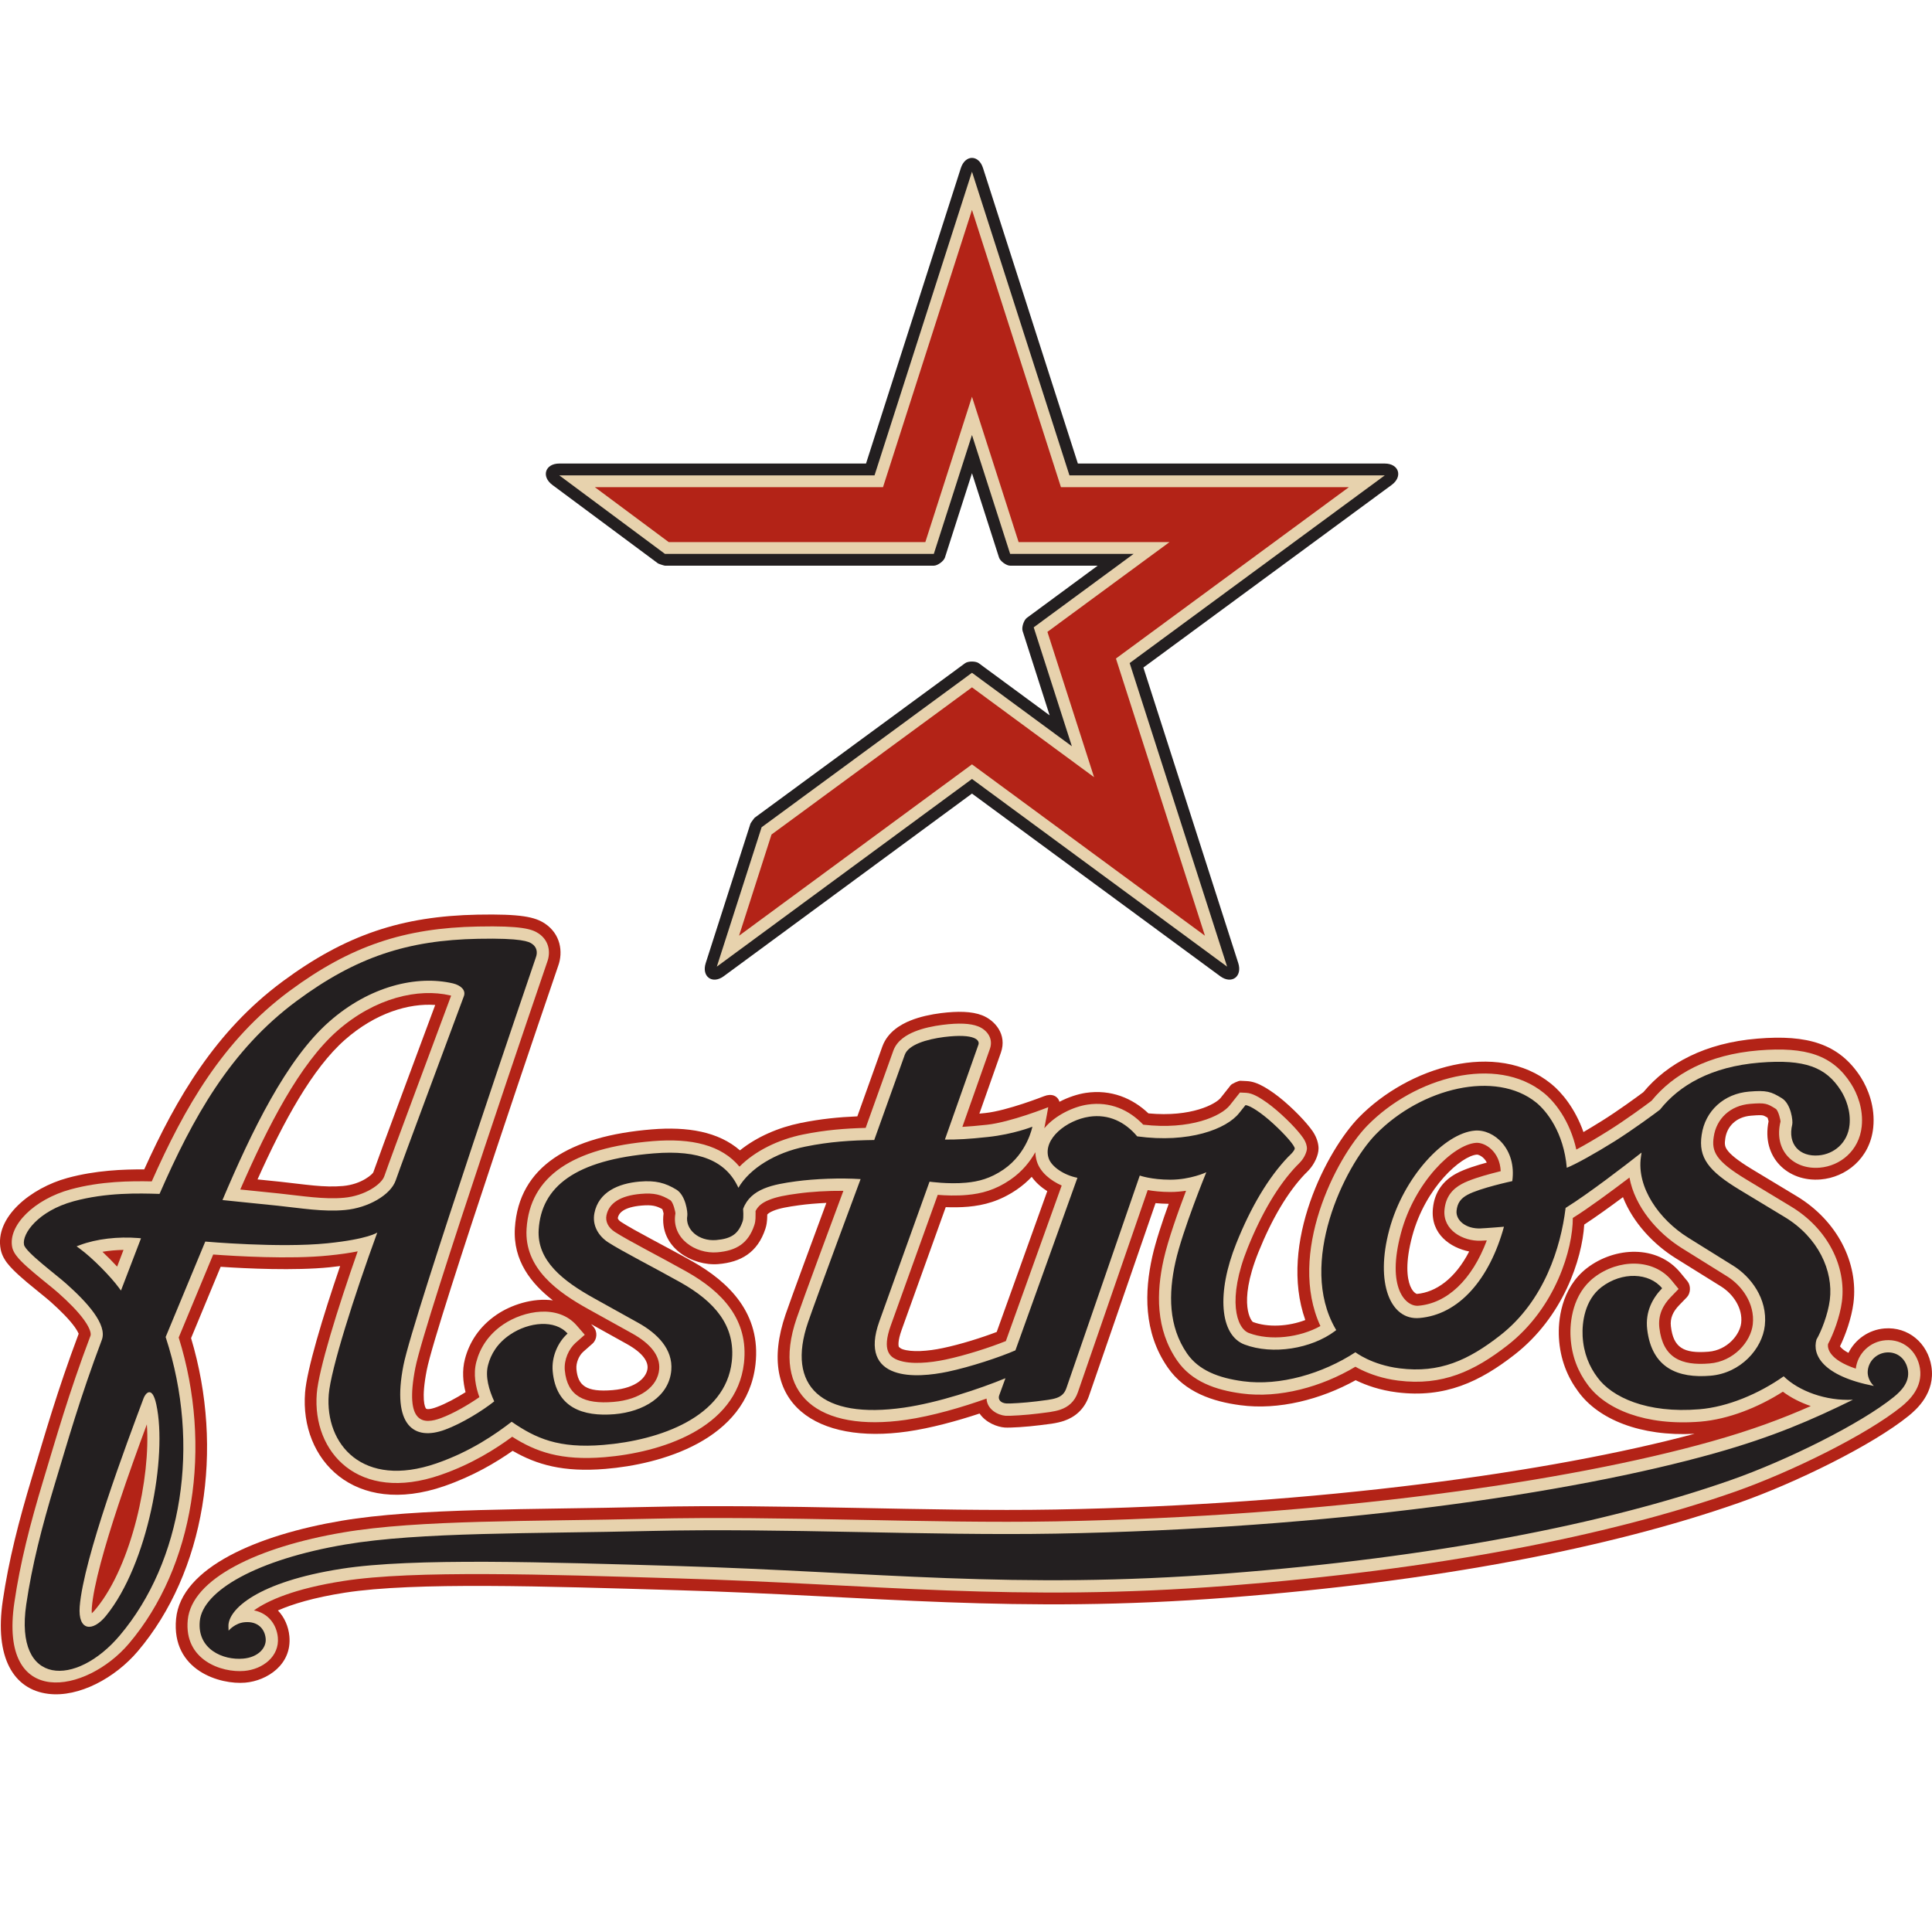 <?xml version="1.0" encoding="utf-8"?>
<!-- Generator: Adobe Illustrator 14.0.0, SVG Export Plug-In . SVG Version: 6.00 Build 43363)  -->
<!DOCTYPE svg PUBLIC "-//W3C//DTD SVG 1.1//EN" "http://www.w3.org/Graphics/SVG/1.1/DTD/svg11.dtd">
<svg version="1.1" xmlns="http://www.w3.org/2000/svg" xmlns:xlink="http://www.w3.org/1999/xlink" x="0px" y="0px" width="200px"
	 height="200px" viewBox="44 746 200 200" enable-background="new 44 746 200 200" xml:space="preserve">
<g id="Layer_1">
	<g>
		<path fill="#B32317" d="M196.089,875.554c-1.92-0.384-4.013-1.787-3.756-4.443c0.165-1.766,1.112-2.917,2.418-3.625
			c0.881-0.479,2.208-0.878,3.163-1.137c-0.324-0.647-0.898-0.84-1.036-0.824c-1.594,0.132-5.312,3.348-6.681,8.425
			c-0.734,2.73-0.55,4.336-0.209,5.18c0.169,0.405,0.366,0.623,0.511,0.723c0.07,0.055,0.131,0.073,0.171,0.093
			C192.634,879.782,194.639,878.371,196.089,875.554 M89.053,850.033c-2.719-0.195-6.174,0.814-9.341,3.601
			c-3.373,2.966-6.354,8.44-9.054,14.459l2.341,0.239c1.194,0.128,2.361,0.287,3.514,0.396c1.01,0.093,2.008,0.136,2.999,0.045
			c1.998-0.185,3.083-1.271,3.13-1.409C83.452,865.044,87.126,855.24,89.053,850.033z M150.801,867.826
			c-0.429,0.459-0.938,0.905-1.526,1.309c-1.781,1.219-3.429,1.636-5.04,1.783c-0.804,0.072-1.623,0.072-2.333,0.046l-4.556,12.685
			c-0.435,1.206-0.34,1.67-0.294,1.784c0.045,0.04,0.195,0.176,0.354,0.229c0.945,0.341,2.645,0.221,4.202-0.111
			c1.81-0.378,4-1.066,5.571-1.667l5.234-14.576C151.813,868.927,151.236,868.437,150.801,867.826z M105.189,883.072l0.252,0.289
			c0.432,0.494,0.378,1.299-0.108,1.731l-0.956,0.844c-0.427,0.38-0.767,1.121-0.704,1.805c0.153,1.687,0.99,2.393,3.741,2.165
			c2.553-0.212,3.546-1.388,3.62-2.269c0.053-0.627-0.37-1.526-2.178-2.527L105.189,883.072z M112.562,871.17
			c-0.593-0.337-1.09-0.464-2.141-0.372c-1.912,0.167-2.371,0.805-2.463,1.266c-0.004,0.028-0.004,0.064,0.024,0.12
			c0.032,0.068,0.12,0.186,0.313,0.312c1.387,0.907,4.646,2.543,7.351,4.066c3.842,2.16,7.154,5.438,6.562,10.677
			c-0.896,7.871-9.85,10.358-15.537,10.822c-4.379,0.366-7.127-0.442-9.602-1.872c-1.712,1.199-4.068,2.609-7.077,3.653
			c-9.303,3.215-14.965-2.711-14.41-9.696c0.186-2.362,1.813-7.784,3.629-13.086c-0.339,0.046-0.703,0.084-1.087,0.129
			c-3.615,0.366-8.633,0.131-11.282-0.052l-3.063,7.385c3.455,11.531,1.443,24.191-5.508,32.407c-2.361,2.78-6.1,4.802-9.259,4.418
			c-3.646-0.441-5.582-3.804-4.728-9.625c0.615-4.189,1.649-8.238,3.025-12.793c1.333-4.403,2.579-8.845,4.837-14.864
			c-0.057-0.126-0.174-0.357-0.418-0.704c-0.571-0.792-1.474-1.695-2.496-2.607c-0.51-0.453-1.542-1.255-2.469-2.035
			c-0.535-0.455-1.034-0.9-1.415-1.287c-0.205-0.208-0.435-0.456-0.632-0.715c-0.143-0.197-0.506-0.686-0.642-1.364
			c-0.67-3.359,3.143-6.386,6.911-7.411c2.921-0.797,5.808-0.9,7.945-0.885c3.346-7.399,7.38-14.319,14.332-19.465
			c6.554-4.846,12.365-6.75,20.177-6.908c4.47-0.085,5.932,0.231,6.973,0.924c1.609,1.078,1.908,2.919,1.365,4.399
			c-0.25,0.728-3.299,9.641-6.459,19.136c-3.259,9.788-6.649,20.196-7.14,22.686c-0.592,3.011-0.193,3.861-0.065,4.001
			c0.021,0.007,0.107,0.047,0.207,0.042c0.216,0,0.523-0.073,0.916-0.221c0.899-0.335,1.994-0.919,2.959-1.533
			c-0.263-1.028-0.379-2.231-0.059-3.45c0.439-1.665,1.44-3.331,3.299-4.587c1.451-0.983,3.7-1.756,5.798-1.467
			c-2.219-1.715-4.147-4.101-3.932-7.495c0.405-6.382,5.702-9.51,14.16-10.205c3.698-0.305,6.906,0.228,9.139,2.171
			c1.733-1.394,3.969-2.363,6.273-2.834c2.101-0.428,3.962-0.605,5.879-0.687l2.586-7.223c0.567-1.58,2.026-2.337,2.894-2.689
			c1.014-0.412,2.165-0.646,3.185-0.776c1.737-0.212,3.174-0.193,4.261,0.231c1.295,0.507,2.605,1.97,1.93,3.87l-2.223,6.305
			l0.641-0.064c2.258-0.245,6.005-1.721,6.043-1.736c0.787-0.316,1.415-0.051,1.608,0.574c0.931-0.488,1.906-0.797,2.72-0.921
			c2.614-0.388,4.841,0.553,6.488,2.121c4.468,0.422,6.981-0.982,7.477-1.604l1.042-1.316c0.117-0.148,0.804-0.461,0.993-0.454
			l0.64,0.031c0.609,0.023,1.119,0.244,1.387,0.371c0.278,0.132,0.609,0.317,0.974,0.557c0.636,0.414,1.351,0.971,2.055,1.62
			c0.712,0.649,1.336,1.295,1.808,1.849c0.277,0.32,0.494,0.606,0.65,0.833c0.432,0.659,0.58,1.282,0.584,1.732
			c0.003,0.733-0.444,1.643-0.995,2.242c-0.166,0.182-0.331,0.345-0.425,0.432c-1.755,1.846-3.395,4.578-4.808,8.089
			c-2.206,5.498-0.642,7.188-0.573,7.21c1.543,0.587,3.681,0.473,5.429-0.198c-2.813-7.966,2.29-17.643,5.558-20.986
			c5.097-5.204,14.243-8.041,19.888-3.473c1.1,0.89,2.486,2.552,3.35,5.001c0.609-0.358,1.274-0.764,1.951-1.185
			c1.591-0.993,3.529-2.407,4.251-2.946c2.493-2.997,6.398-5.097,11.81-5.543c5.15-0.427,8.452,0.507,10.694,3.993
			c0.742,1.168,1.515,3.059,1.291,5.22c-0.332,3.201-2.842,5.151-5.442,5.366c-3.411,0.282-6.154-2.308-5.39-6.022
			c-0.016-0.07-0.039-0.148-0.062-0.226c-0.016-0.05-0.031-0.1-0.047-0.15c-0.096-0.057-0.186-0.108-0.265-0.146
			c-0.09-0.046-0.152-0.07-0.205-0.081c-0.155-0.036-0.427-0.047-1.237,0.023c-1.539,0.123-2.491,1.1-2.668,2.361
			c-0.09,0.564-0.044,0.847,0.192,1.176c0.31,0.448,1.006,1.055,2.556,1.994l4.665,2.814c4.199,2.544,6.384,6.916,5.854,11.06
			c-0.203,1.568-0.828,3.317-1.393,4.47l0.062,0.076c0.108,0.135,0.346,0.355,0.812,0.604c0.701-1.399,2.096-2.395,3.734-2.529
			c2.455-0.199,4.477,1.513,4.856,3.94c0.432,2.721-1.548,4.453-2.359,5.111c-3.733,3.023-11.682,6.938-17.628,9.02
			c-13.354,4.672-31.352,8.13-52.734,9.784c-22.217,1.716-36.59-0.159-57.14-0.762c-6.745-0.197-13.57-0.414-19.631-0.438
			c-5.929-0.023-11.116,0.135-14.724,0.695c-3.256,0.507-5.469,1.19-6.952,1.843c0.68,0.713,1.092,1.656,1.187,2.669
			c0.274,2.942-2.315,4.61-4.568,4.805c-2.581,0.229-7.672-1.239-7.161-6.606c0.506-5.323,8.473-8.691,17.118-10.152
			c7.8-1.326,19.654-1.144,31.916-1.435c13.699-0.326,28.864,0.504,41.981,0.271c27.268-0.488,51.34-3.871,66.179-7.841
			c-5.604,0.294-9.942-1.487-12.026-4.344c-1.109-1.486-1.898-3.345-2.018-5.629c-0.09-1.667,0.184-5.096,2.918-7.192
			c2.852-2.184,7.244-2.449,9.668,0.499l0.729,0.885c0.356,0.439,0.326,1.236-0.068,1.644l-0.797,0.824
			c-0.633,0.653-0.959,1.345-0.857,2.195c0.255,2.184,1.29,2.834,3.904,2.62c1.941-0.161,3.239-1.762,3.372-2.976
			c0.171-1.527-0.827-2.993-2.089-3.781l-4.688-2.919c-2.261-1.406-4.418-3.66-5.462-6.322c-1.376,1.023-2.834,2.07-4.009,2.839
			c-0.221,3.592-2.184,9.549-7.213,13.466c-3.561,2.775-7.179,4.53-12.197,3.897c-1.747-0.222-3.146-0.725-4.121-1.191l-0.133-0.062
			c-3.569,1.979-7.96,3.128-11.951,2.586c-2.808-0.371-5.723-1.319-7.508-3.913c-2.537-3.668-2.389-7.874-1.593-11.461
			c0.344-1.535,1.034-3.627,1.703-5.472c-0.501-0.006-0.957-0.033-1.365-0.071l-6.902,19.992c-0.48,1.366-1.442,2.162-2.568,2.545
			c-0.37,0.127-0.804,0.224-1.306,0.3c-0.355,0.049-0.754,0.098-1.206,0.154c-1.306,0.169-3.069,0.28-3.637,0.239
			c-0.764-0.059-1.947-0.496-2.596-1.45c-2.363,0.78-5.054,1.516-7.468,1.862c-9.34,1.341-15.801-2.825-12.613-12.127
			c0.598-1.736,2.798-7.704,4.222-11.54c-1.002,0.047-1.987,0.128-2.819,0.244c-1.188,0.162-2.055,0.316-2.696,0.584
			c-0.315,0.132-0.496,0.255-0.604,0.375c0,0.17-0.005,0.343-0.017,0.506c-0.012,0.185-0.044,0.568-0.175,0.964
			c-0.811,2.478-2.552,3.471-4.891,3.664c-2.623,0.213-6.13-1.673-5.651-5.25c-0.016-0.081-0.045-0.175-0.075-0.278
			C112.604,871.272,112.584,871.219,112.562,871.17z"/>
		<path fill="#231F20" d="M121.688,831.258c0.023-0.07,0.385-0.569,0.439-0.611l21.778-15.992c0.315-0.231,1.107-0.231,1.424,0.004
			l7.329,5.393l-2.797-8.729c-0.125-0.375,0.123-1.133,0.44-1.364l7.33-5.401h-9.062c-0.391,0-1.032-0.464-1.151-0.843l-2.799-8.729
			l-2.799,8.729c-0.124,0.379-0.761,0.843-1.151,0.843h-27.836c-0.076,0-0.656-0.19-0.718-0.235l-10.938-8.127
			c-1.172-0.873-0.74-2.211,0.716-2.211h31.757l9.816-30.587c0.456-1.404,1.851-1.404,2.296,0l9.819,30.587h31.77
			c1.462,0,1.896,1.345,0.713,2.214l-25.7,18.904l9.818,30.587c0.449,1.403-0.68,2.235-1.863,1.37l-25.701-18.909l-25.701,18.909
			c-1.18,0.866-2.313,0.033-1.859-1.37L121.688,831.258"/>
		<path fill="#E7D2AD" d="M59.202,893.448c-0.854,2.304-1.951,5.319-2.949,8.342c-1.396,4.209-2.569,8.316-2.747,10.636
			c-0.02,0.252-0.015,0.439,0,0.583c0.14-0.127,0.31-0.32,0.495-0.55C57.641,907.98,59.604,898.919,59.202,893.448 M54.606,875.584
			c0.525,0.495,1.051,1.027,1.52,1.535l0.66-1.729C56.035,875.401,55.298,875.469,54.606,875.584z M193.533,871.228
			c0.125-1.302,0.786-2.123,1.79-2.664c0.79-0.429,2.088-0.815,3.071-1.078c0.341-0.093,0.672-0.179,0.959-0.247
			c-0.09-2.046-1.633-3.009-2.576-2.932c-2.35,0.197-6.325,4.052-7.743,9.317c-1.55,5.743,0.518,7.658,1.791,7.546
			c2.96-0.244,5.552-2.66,7.089-6.763c-0.259,0.021-0.479,0.026-0.609,0.032C195.456,874.51,193.331,873.342,193.533,871.228z
			 M68.872,869.14l0.292,0.026c1.152,0.12,2.581,0.263,3.705,0.379c1.204,0.127,2.38,0.29,3.536,0.394
			c1.081,0.097,2.149,0.151,3.214,0.052c2.177-0.198,3.876-1.404,4.16-2.217c0.888-2.551,5.232-14.123,6.921-18.702
			c-0.032-0.013-0.064-0.02-0.091-0.027c-3.279-0.77-7.773,0.222-11.69,3.665C75.027,856.132,71.739,862.553,68.872,869.14z
			 M151.177,865.277c-0.522,0.932-1.344,1.999-2.583,2.845c-1.569,1.077-3.009,1.446-4.469,1.576
			c-1.11,0.105-2.255,0.059-3.051-0.007l-4.865,13.534c-0.933,2.602-0.088,3.27,0.791,3.587c1.287,0.464,3.282,0.268,4.859-0.064
			c2.071-0.433,4.639-1.264,6.267-1.921l5.779-16.102c-1.141-0.508-2.219-1.361-2.567-2.493
			C151.236,865.903,151.191,865.584,151.177,865.277z M62.499,884.459c3.531,11.312,1.579,23.733-5.142,31.671
			c-4.402,5.199-13.508,6.885-11.872-4.23c0.604-4.133,1.628-8.121,2.984-12.614c1.346-4.438,2.598-8.923,4.905-15.029
			c0.047-0.133,0.05-0.607-0.665-1.608c-0.649-0.903-1.639-1.888-2.678-2.811c-0.514-0.461-1.56-1.272-2.488-2.057
			c-0.507-0.426-0.979-0.846-1.338-1.21c-0.188-0.189-0.373-0.395-0.523-0.6c-0.121-0.162-0.34-0.472-0.42-0.867
			c-0.451-2.258,2.308-4.962,6.046-5.979c3.127-0.855,6.242-0.873,8.402-0.828c3.382-7.619,7.346-14.592,14.268-19.716
			c6.349-4.696,11.924-6.521,19.493-6.667c4.511-0.095,5.599,0.262,6.279,0.714c1.067,0.711,1.286,1.918,0.894,2.961
			c-0.206,0.599-3.279,9.587-6.467,19.159c-3.278,9.855-6.689,20.338-7.18,22.844c-1.159,5.913,0.903,5.856,2.659,5.206
			c1.269-0.468,2.804-1.356,3.969-2.165c-0.391-1.086-0.648-2.39-0.316-3.648c0.367-1.4,1.208-2.811,2.798-3.885
			c2.15-1.452,5.675-2.091,7.592,0.112l0.836,0.962l-0.951,0.839c-0.7,0.624-1.214,1.738-1.116,2.842
			c0.25,2.689,2.022,3.524,5.044,3.27c2.776-0.228,4.578-1.597,4.726-3.378c0.121-1.392-0.894-2.653-2.798-3.711l-4.517-2.506
			c-3.16-1.748-6.673-4.218-6.413-8.331c0.345-5.408,4.734-8.382,13.055-9.068c4.071-0.333,7.138,0.417,8.986,2.641
			c1.616-1.632,4.015-2.803,6.562-3.326c2.33-0.471,4.354-0.63,6.501-0.687l2.864-7.996c0.385-1.068,1.401-1.646,2.21-1.975
			c0.879-0.356,1.919-0.575,2.887-0.696c1.684-0.214,2.875-0.155,3.671,0.154c0.932,0.359,1.604,1.26,1.233,2.319l-2.855,8.088
			c0.703-0.038,1.499-0.108,2.539-0.219c2.446-0.261,6.35-1.818,6.35-1.818s-0.23,1.318-0.405,2.18
			c1.138-1.37,3.074-2.246,4.475-2.449c2.338-0.348,4.313,0.553,5.763,2.079c4.899,0.569,8.081-0.885,8.967-2.011l1.044-1.316
			l0.634,0.028c0.364,0.017,0.707,0.155,0.935,0.264c0.231,0.108,0.52,0.267,0.824,0.477c0.568,0.366,1.226,0.888,1.898,1.499
			c0.684,0.624,1.276,1.23,1.71,1.74c0.239,0.274,0.424,0.524,0.559,0.719c0.309,0.465,0.377,0.856,0.377,1.057
			c0,0.316-0.252,0.949-0.675,1.401c-0.153,0.174-0.31,0.322-0.378,0.388c-1.91,1.994-3.626,4.895-5.08,8.505
			c-2.154,5.351-1.159,8.33,0.118,8.814c2.218,0.844,5.28,0.468,7.409-0.719c-3.447-7.467,1.573-17.383,4.859-20.752
			c4.91-5.015,13.346-7.364,18.271-3.378c1.121,0.908,2.69,2.846,3.363,5.861c0.93-0.498,2.11-1.188,3.333-1.957
			c1.716-1.07,3.831-2.621,4.454-3.096c2.25-2.765,5.859-4.782,11.067-5.212c4.957-0.409,7.697,0.5,9.58,3.445
			c0.647,1.004,1.294,2.616,1.11,4.416c-0.263,2.55-2.253,4.104-4.346,4.277c-2.749,0.229-4.793-1.812-4.061-4.778
			c0.018-0.046-0.2-1.132-0.501-1.316c-0.873-0.542-1.053-0.643-2.641-0.512c-2.061,0.166-3.499,1.543-3.77,3.403
			c-0.24,1.533,0.2,2.505,3.329,4.4l4.666,2.82c3.842,2.319,5.731,6.247,5.272,9.848c-0.203,1.562-0.89,3.376-1.439,4.398
			c-0.061,0.421,0.086,1.606,2.876,2.54c0.187-1.559,1.463-2.81,3.073-2.938c1.799-0.146,3.282,1.085,3.569,2.908
			c0.309,1.982-1.114,3.309-1.919,3.966c-3.587,2.899-11.388,6.757-17.272,8.82c-13.224,4.628-31.112,8.068-52.433,9.72
			c-22.166,1.713-36.509-0.163-57.011-0.762c-6.759-0.201-13.595-0.423-19.663-0.443c-6.009-0.022-11.258,0.138-14.912,0.714
			c-5.088,0.789-7.834,2.029-9.251,3.042c1.433,0.278,2.339,1.415,2.471,2.797c0.181,1.971-1.561,3.303-3.477,3.471
			c-2.363,0.205-6.248-1.134-5.85-5.273c0.403-4.257,7.212-7.562,16.115-9.068c7.758-1.318,19.546-1.126,31.739-1.412
			c13.699-0.324,28.862,0.508,41.977,0.271c28.233-0.51,53.096-4.108,67.914-8.281c4.179-1.175,7.337-2.362,10.271-3.656
			c-1.078-0.364-2.067-0.873-2.889-1.488c-2.559,1.637-5.643,2.856-8.523,3.098c-5.714,0.468-9.843-1.296-11.671-3.803
			c-0.982-1.307-1.678-2.942-1.786-4.978c-0.084-1.538,0.209-4.433,2.444-6.145c2.508-1.926,6.122-1.986,8.017,0.309l0.724,0.885
			l-0.796,0.823c-0.809,0.828-1.35,1.871-1.195,3.2c0.359,3.082,2.219,3.943,5.203,3.689c2.504-0.205,4.274-2.258,4.468-4.057
			c0.237-2.148-1.143-4.017-2.65-4.956l-4.688-2.922c-2.563-1.596-4.882-4.31-5.428-7.311c-1.898,1.441-4.263,3.188-5.864,4.183
			c0.008,3.161-1.747,9.273-6.759,13.182c-3.424,2.664-6.727,4.233-11.316,3.654c-1.607-0.203-2.878-0.667-3.761-1.087
			c-0.255-0.119-0.479-0.236-0.669-0.349c-3.491,2.088-7.875,3.295-11.768,2.771c-2.693-0.355-5.186-1.229-6.685-3.405
			c-2.242-3.247-2.165-7.045-1.395-10.488c0.45-2.014,1.523-5.01,2.315-7.093c-0.496,0.072-1.044,0.127-1.629,0.127
			c-0.961,0-1.759-0.097-2.341-0.198l-7.231,20.938c-0.335,0.967-0.993,1.512-1.809,1.792c-0.312,0.107-0.679,0.184-1.102,0.25
			c-0.348,0.052-0.734,0.097-1.18,0.152c-1.302,0.165-2.964,0.262-3.396,0.232c-0.819-0.067-1.918-0.673-1.964-1.78
			c-2.528,0.901-5.62,1.807-8.358,2.204c-8.978,1.287-14.029-2.551-11.301-10.52c0.692-2.021,3.558-9.757,4.838-13.19
			c-1.62-0.016-3.373,0.091-4.739,0.284c-1.173,0.155-2.188,0.332-2.994,0.673c-0.676,0.274-1.11,0.628-1.359,1.137
			c0,0.085,0.003,0.171,0.003,0.257c0.004,0.173,0,0.358-0.009,0.526c-0.011,0.159-0.033,0.414-0.116,0.658
			c-0.627,1.911-1.875,2.667-3.841,2.83c-2.282,0.189-4.774-1.465-4.334-4.015c0.02-0.114-0.227-1.196-0.536-1.385
			c-0.909-0.554-1.654-0.779-3.06-0.649c-2.067,0.178-3.292,0.938-3.543,2.234c-0.119,0.618,0.174,1.254,0.868,1.704
			c1.406,0.911,4.688,2.57,7.418,4.105c3.688,2.075,6.46,4.976,5.95,9.472c-0.777,6.817-8.666,9.267-14.435,9.744
			c-4.529,0.372-7.109-0.559-9.557-2.117c-1.689,1.245-4.157,2.826-7.417,3.954c-8.492,2.938-13.297-2.346-12.813-8.435
			c0.194-2.453,2.148-8.785,4.235-14.713c-0.781,0.159-1.774,0.31-3.021,0.432c-3.99,0.411-9.728,0.06-11.938-0.103L62.499,884.459z
			"/>
		<polyline fill="#E7D2AD" points="118.205,846.066 122.842,831.637 144.619,815.647 154.96,823.252 151.009,810.942 
			161.35,803.338 148.57,803.338 144.619,791.029 140.668,803.338 112.834,803.338 101.895,795.209 134.531,795.209 
			144.619,763.775 154.709,795.209 187.353,795.209 160.942,814.639 171.03,846.066 144.619,826.638 118.205,846.066 		"/>
		<path fill="#231F20" d="M58.868,890.734c-0.861,2.304-2.422,6.456-3.811,10.65c-1.387,4.187-2.614,8.443-2.807,10.94
			c-0.189,2.51,1.326,2.659,2.724,0.943c4.339-5.34,6.377-16.498,5.208-21.873C59.748,889.377,59.057,890.239,58.868,890.734
			 M56.311,879.311l0.212,0.287l2.074-5.409l-0.257-0.026c-2.13-0.171-4.356,0.085-6.065,0.727l-0.346,0.128l0.299,0.221
			C53.584,876.221,55.503,878.204,56.311,879.311z M197.256,873.166c-1.521,0.058-2.562-0.85-2.474-1.819
			c0.081-0.823,0.449-1.291,1.137-1.665c1.276-0.693,4.632-1.413,4.632-1.413c0.464-3.316-1.896-5.395-3.878-5.229
			c-3.146,0.263-7.381,4.793-8.849,10.252c-1.492,5.522,0.104,9.4,3.105,9.149c4.138-0.343,7.284-4.072,8.761-9.45
			C199.691,872.991,197.782,873.148,197.256,873.166z M72.74,870.813c2.424,0.255,4.72,0.658,6.991,0.445
			c2.36-0.214,4.703-1.544,5.232-3.064c0.915-2.616,5.459-14.728,7.039-19.02c0.291-0.69-0.348-1.189-1.107-1.372
			c-3.734-0.873-8.626,0.271-12.804,3.948c-4.454,3.912-8.055,11.397-11.061,18.479C67.019,870.234,70.5,870.582,72.74,870.813z
			 M60.516,869.592c3.439-7.87,7.32-14.891,14.202-19.978c6.143-4.547,11.465-6.286,18.777-6.43
			c4.556-0.092,5.253,0.301,5.566,0.511c0.499,0.332,0.625,0.874,0.399,1.453c-0.118,0.354-3.239,9.475-6.473,19.194
			c-3.301,9.92-6.729,20.478-7.223,22.999c-1.23,6.258,1.107,7.852,4.323,6.653c1.726-0.637,3.83-1.934,5.076-2.924
			c-0.537-1.172-0.956-2.555-0.638-3.761c0.289-1.122,0.96-2.261,2.28-3.15c1.964-1.332,4.669-1.57,5.95-0.109
			c-0.98,0.876-1.681,2.382-1.539,3.92c0.348,3.766,3.139,4.698,6.396,4.428c2.98-0.256,5.646-1.805,5.881-4.547
			c0.182-2.191-1.45-3.823-3.452-4.929l-4.515-2.51c-3.235-1.793-5.965-3.904-5.76-7.132c0.278-4.399,3.732-7.211,11.898-7.882
			c4.753-0.391,7.514,0.792,8.776,3.561c1.172-2.011,3.835-3.638,6.919-4.261c2.562-0.521,4.734-0.649,7.142-0.685l3.159-8.816
			c0.374-1.048,2.248-1.611,4.065-1.845c3.281-0.405,3.711,0.368,3.564,0.783l-3.473,9.833c1.285,0.008,2.416-0.047,4.471-0.27
			c2.644-0.284,4.584-1.062,4.584-1.062s-0.511,2.737-2.984,4.432c-1.357,0.928-2.582,1.246-3.882,1.365
			c-1.832,0.17-3.779-0.108-3.779-0.108l-5.198,14.47c-1.104,3.07-0.167,4.608,1.552,5.219c1.641,0.598,3.947,0.317,5.533-0.016
			c2.38-0.506,5.39-1.507,7.003-2.211l6.419-17.864c-1.362-0.258-2.715-1.145-2.991-2.064c-0.603-1.968,1.874-3.908,4.217-4.259
			c2.022-0.298,3.717,0.548,4.961,2.035c5.342,0.731,9.253-0.75,10.564-2.423l0.646-0.808c0.45,0.019,1.606,0.753,2.868,1.909
			c1.299,1.185,2.231,2.294,2.231,2.575c0,0.263-0.674,0.862-0.674,0.862c-2.066,2.16-3.878,5.225-5.369,8.948
			c-2.076,5.161-1.709,9.515,0.841,10.485c2.924,1.104,6.937,0.432,9.364-1.389l0.136-0.108l-0.09-0.146
			c-3.893-6.775,0.896-16.746,4.197-20.129c4.709-4.809,12.403-6.664,16.594-3.276c1.078,0.876,2.846,3.083,3.165,6.752
			c0.925-0.364,2.943-1.488,4.973-2.757c1.883-1.187,4.24-2.918,4.672-3.259c1.996-2.519,5.298-4.454,10.292-4.866
			c4.746-0.392,6.904,0.492,8.425,2.868c0.536,0.843,1.055,2.165,0.907,3.59c-0.193,1.868-1.631,3.013-3.194,3.143
			c-1.975,0.168-3.238-1.159-2.736-3.2c0.086-0.352-0.122-2.125-1.065-2.713c-1.138-0.704-1.594-0.844-3.402-0.692
			c-2.6,0.213-4.555,1.994-4.91,4.477c-0.363,2.367,0.719,3.746,3.928,5.688l4.669,2.823c3.465,2.094,5.054,5.558,4.668,8.588
			c-0.187,1.471-0.886,3.256-1.381,4.095c-0.452,1.568,0.618,3.761,5.938,4.801c-0.496-0.486-0.642-1.04-0.636-1.433
			c0.023-1.052,0.845-1.941,1.941-2.035c1.109-0.088,2.033,0.646,2.224,1.841c0.189,1.217-0.662,2.123-1.465,2.771
			c-3.426,2.772-11.077,6.576-16.895,8.609c-13.094,4.586-30.865,8.014-52.121,9.657c-22.112,1.709-36.425-0.167-56.878-0.77
			c-6.769-0.198-13.614-0.409-19.691-0.437c-6.093-0.02-11.409,0.143-15.108,0.724c-8.679,1.352-11.759,4.205-11.702,5.96
			l0.016,0.448c0,0,0.645-0.796,1.689-0.88c1.322-0.113,2.055,0.679,2.15,1.692c0.096,0.987-0.8,1.948-2.329,2.079
			c-2.093,0.186-4.77-0.975-4.492-3.88c0.296-3.141,5.909-6.383,15.067-7.934c7.722-1.307,19.442-1.109,31.565-1.4
			c13.696-0.323,28.857,0.508,41.97,0.276c28.304-0.512,53.278-4.117,68.229-8.324c6.115-1.723,10.076-3.464,14.306-5.539
			c-2.783,0.151-5.62-0.896-7.172-2.423c-2.569,1.81-5.794,3.169-8.718,3.41c-5.464,0.455-9.076-1.264-10.553-3.287
			c-0.847-1.118-1.447-2.521-1.543-4.287c-0.072-1.411,0.221-3.738,1.945-5.064c2.142-1.639,4.956-1.508,6.285,0.112
			c-0.979,1.014-1.758,2.416-1.546,4.244c0.476,4.045,3.221,5.092,6.556,4.81c3.108-0.26,5.359-2.775,5.622-5.196
			c0.306-2.795-1.482-5.072-3.246-6.173l-4.691-2.922c-3.007-1.875-5.346-5.205-4.89-8.348l0.065-0.46
			c-1.785,1.41-5.551,4.292-7.78,5.679l-0.08,0.047l-0.013,0.098c-0.488,3.889-2.151,9.509-6.777,13.112
			c-3.274,2.555-6.252,3.924-10.394,3.401c-2.91-0.364-4.575-1.666-4.575-1.666c-3.398,2.219-7.82,3.51-11.614,3.004
			c-2.573-0.34-4.618-1.145-5.811-2.869c-1.947-2.823-1.936-6.19-1.206-9.481c0.741-3.309,3.194-9.287,3.194-9.287
			s-1.624,0.77-3.731,0.77c-1.955,0-3.157-0.429-3.157-0.429l-7.602,22.02c-0.387,1.104-1.329,1.129-3.062,1.352
			c-1.293,0.163-2.845,0.245-3.143,0.222c-0.599-0.047-0.894-0.41-0.748-0.831l0.65-1.783c-2.683,1.105-6.935,2.528-10.499,3.043
			c-8.553,1.232-12.206-2.211-9.935-8.838c0.895-2.612,5.439-14.817,5.439-14.817c-2.059-0.139-4.754-0.035-6.702,0.231
			c-2.314,0.316-4.683,0.738-5.459,2.854c0,0,0.072,0.921-0.04,1.259c-0.435,1.323-1.167,1.829-2.751,1.965
			c-1.821,0.149-3.233-1.122-2.987-2.528c0.054-0.34-0.17-2.106-1.13-2.693c-1.149-0.699-2.158-0.976-3.815-0.831
			c-2.203,0.19-4.245,1.083-4.672,3.266c-0.248,1.268,0.427,2.372,1.42,3.018c1.419,0.921,4.733,2.602,7.487,4.146
			c3.527,1.983,5.737,4.484,5.314,8.211c-0.65,5.732-7.441,8.137-13.289,8.619c-4.666,0.388-7.008-0.687-9.5-2.398
			c-1.625,1.252-4.203,3.066-7.777,4.306c-7.646,2.643-11.563-1.972-11.155-7.133c0.205-2.574,2.62-10.183,5.024-16.763
			c0,0-0.914,0.682-5.187,1.117c-4.945,0.504-12.62-0.18-12.62-0.18l-4.103,9.884l0.023,0.067
			c3.618,11.082,1.703,23.174-4.778,30.833c-4.512,5.327-10.926,5.288-9.675-3.217c0.599-4.068,1.609-8.002,2.946-12.434
			c1.338-4.414,2.586-8.871,4.877-14.951c0.604-1.604-1.575-3.945-3.682-5.822c-1.04-0.934-4.22-3.279-4.371-4.029
			c-0.23-1.134,1.461-3.502,5.136-4.503C54.997,869.434,58.374,869.525,60.516,869.592z"/>
		<polyline fill="#B32317" points="144.619,825.126 120.506,842.865 123.866,832.39 144.619,817.155 157.257,826.452 
			152.428,811.411 165.069,802.117 149.447,802.117 144.619,787.071 139.791,802.117 113.225,802.117 105.577,796.43 
			135.409,796.43 144.619,767.73 153.828,796.43 183.639,796.43 159.522,814.17 168.735,842.865 144.619,825.126 		"/>
	</g>
</g>
<g id="svg12082">
</g>
<g id="svg31568">
</g>
<g id="CLEVELAND_INDIANS">
</g>
<g id="svg2562">
</g>
</svg>
